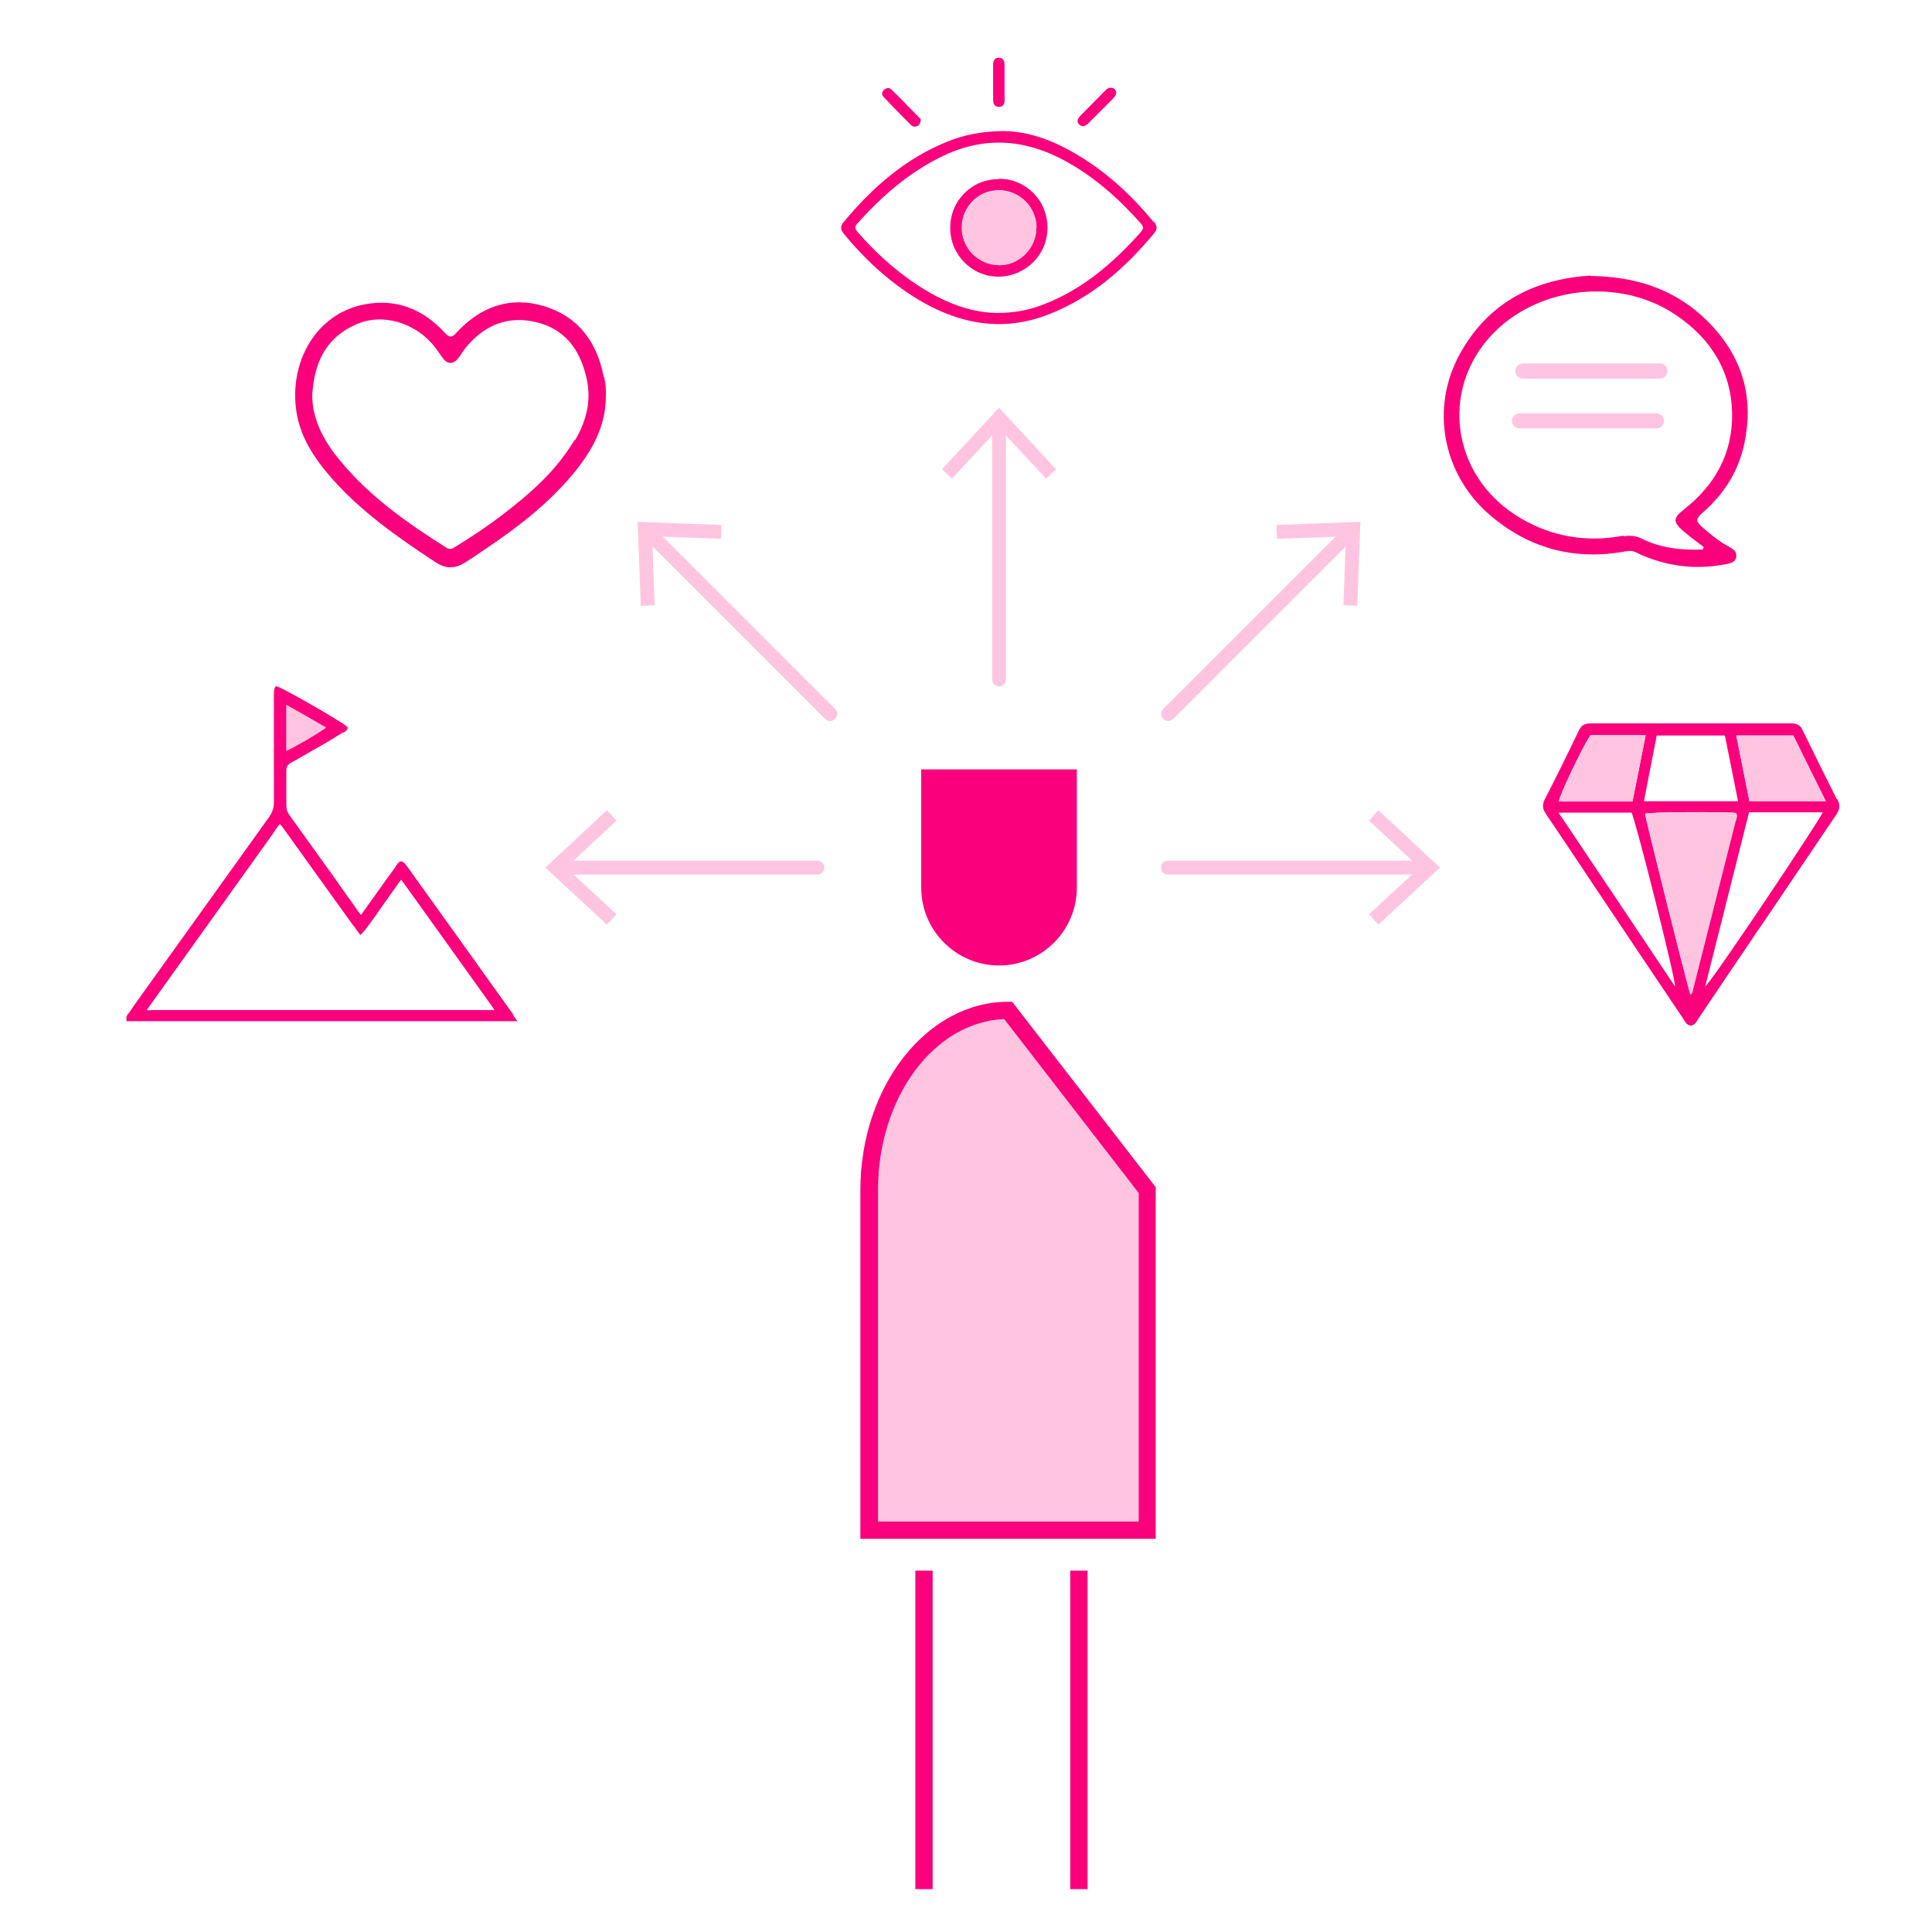 <?xml version="1.0" encoding="UTF-8"?><svg id="Layer_1" xmlns="http://www.w3.org/2000/svg" viewBox="0 0 55.87 55.87"><defs><style>.cls-1{fill:#fb007c;}.cls-2{fill:#ffc5e0;}</style></defs><g><g><path class="cls-2" d="M33.18,34.41v9.83h-8.05v-9.83c0-2.87,1.8-5.2,4.02-5.2l4.02,5.2Z"/><path class="cls-1" d="M33.43,44.5h-8.55v-10.08c0-3,1.92-5.45,4.27-5.45h.12l4.15,5.36v10.17Zm-8.05-.5h7.55v-9.5l-3.89-5.03c-2.03,.08-3.65,2.27-3.65,4.94v9.58Z"/></g><rect class="cls-1" x="26.47" y="45.42" width=".5" height="9.21"/><rect class="cls-1" x="30.95" y="45.42" width=".5" height="9.21"/><path class="cls-1" d="M26.64,22.25h4.5v3.42c0,1.24-1.01,2.25-2.25,2.25h0c-1.24,0-2.25-1.01-2.25-2.25v-3.42h0Z"/></g><g><path class="cls-1" d="M14.84,29.36l.12,.17H3.66v-.04c-.02-.09,.02-.14,.05-.18,0,0,.01-.01,.02-.02l.15-.22c1.3-1.81,2.6-3.63,3.9-5.44,.09-.13,.14-.26,.14-.42,0-.89,0-1.79,0-2.66v-.41s0-.03,0-.05c0-.06,0-.14,.03-.21l.02-.03h.04c.18,.05,1.86,1.01,2.02,1.16l.02,.02v.03c-.02,.07-.07,.1-.11,.12h-.02s-.39,.24-.39,.24c-.37,.21-.74,.43-1.12,.64-.1,.06-.13,.12-.13,.23,0,.35,0,.68,0,.99,0,.12,.03,.22,.11,.32,.42,.58,.83,1.16,1.25,1.74l.43,.61c.1,.13,.19,.27,.29,.41,.03,.04,.07,.09,.08,.1,0,0,.04-.06,.07-.1,.11-.15,.22-.31,.33-.46,.18-.26,.37-.52,.56-.78,.02-.03,.04-.05,.05-.08,.06-.08,.09-.13,.15-.13,.07,0,.11,.06,.22,.21,.63,.88,1.26,1.76,1.9,2.65l1.03,1.44s.07,.09,.1,.15Zm-.55-.16s-.01-.03-.02-.04l-1.46-2.04c-.38-.53-.76-1.06-1.14-1.59-.02-.02-.06-.08-.07-.09,0,0-.05,.07-.07,.09-.1,.15-.21,.29-.31,.44-.14,.19-.27,.39-.41,.58l-.08,.11c-.08,.11-.16,.23-.27,.34l-.04,.04-.11-.15c-.04-.06-.08-.11-.12-.16l-.59-.82c-.47-.65-.93-1.3-1.4-1.95-.04-.06-.09-.12-.11-.13-.01,0-.05,.07-.09,.12l-.13,.19c-1.18,1.65-2.37,3.31-3.55,4.96,0,.01-.02,.03-.03,.04-.02,.03-.04,.05-.04,.07,.04,.01,.09,.01,.13,0,.02,0,.04,0,.06,0H14.14s.06,0,.09,0c.01,0,.02,0,.03,0,.02,0,.03,0,.04,0Zm-4.87-8.16c-.15-.08-.29-.16-.43-.25-.23-.13-.46-.27-.71-.4v1.32c.28-.13,.93-.51,1.14-.67Z"/><path class="cls-2" d="M9,20.79c.14,.08,.29,.17,.43,.25-.21,.16-.86,.54-1.14,.67v-1.32c.24,.13,.48,.27,.71,.4Z"/></g><g><path class="cls-1" d="M53.13,23.11c.09,.17,.08,.29-.03,.45-1.04,1.54-2.08,3.08-3.12,4.61-.29,.44-.59,.87-.88,1.31-.05,.08-.1,.17-.21,.18-.12-.02-.16-.12-.22-.21-.89-1.32-1.78-2.65-2.67-3.98-.43-.65-.86-1.29-1.3-1.94-.09-.14-.11-.25-.03-.41,.34-.66,.67-1.33,.99-2,.07-.14,.16-.2,.32-.2,1.94,0,3.89,0,5.83,0,.16,0,.25,.05,.32,.2,.32,.66,.65,1.32,.98,1.98Zm-2.54,.06h2.21c-.33-.66-.64-1.28-.94-1.9h-1.65c.13,.64,.25,1.27,.38,1.9Zm2.12,.32c-.71,0-1.41,0-2.13,0-.43,1.7-.85,3.37-1.27,5.04,.29-.28,3.35-4.87,3.4-5.04Zm-5.17-.32h2.72c-.13-.65-.25-1.27-.38-1.9h-1.97c-.12,.64-.25,1.26-.37,1.9Zm2.66,.55c.02-.07,.05-.14,0-.21-.27-.04-2.49-.03-2.63,.02,.02,.18,1.21,4.92,1.31,5.23,.07-.04,.06-.11,.08-.18,.41-1.62,.82-3.24,1.23-4.86Zm-1.76,4.81c.02-.21-1.16-4.89-1.26-5.03h-2.11c1.14,1.7,2.25,3.35,3.37,5.03Zm-.84-7.27h-1.61c-.23,.35-.9,1.75-.91,1.91h2.13c.13-.63,.25-1.26,.38-1.91Z"/><path class="cls-2" d="M52.8,23.17h-2.21c-.13-.63-.25-1.26-.38-1.9h1.65c.31,.62,.61,1.24,.94,1.9Z"/><path class="cls-2" d="M50.2,23.51c.05,.07,.02,.14,0,.21-.41,1.62-.82,3.24-1.23,4.86-.02,.06-.01,.14-.08,.18-.11-.31-1.29-5.05-1.31-5.23,.14-.05,2.36-.06,2.63-.02Z"/><path class="cls-2" d="M45.98,21.27h1.61c-.13,.65-.26,1.28-.38,1.91h-2.13c0-.15,.67-1.56,.91-1.91Z"/></g><g><path class="cls-1" d="M33.37,6.41c.09,.11,.11,.21,.01,.33-.83,1-1.78,1.84-3,2.33-1.26,.51-2.47,.35-3.64-.3-.91-.51-1.67-1.2-2.33-2-.09-.11-.13-.21-.02-.34,.83-1,1.79-1.85,3.02-2.34,.47-.19,.97-.29,1.59-.3,.75,0,1.52,.29,2.24,.74,.82,.5,1.51,1.15,2.12,1.89Zm-.36,.27c.09-.1,.03-.16-.03-.23-.56-.63-1.17-1.19-1.89-1.63-1.21-.75-2.47-.95-3.8-.32-.99,.47-1.79,1.17-2.51,1.98-.08,.09-.04,.16,.02,.23,.5,.57,1.05,1.08,1.68,1.5,.73,.49,1.52,.83,2.35,.84,.47,0,.86-.07,1.25-.21,1.19-.43,2.11-1.23,2.94-2.16Z"/><path class="cls-1" d="M32.19,2.55c.06,.02,.08,.08,.09,.12,0,.08-.05,.13-.09,.18-.23,.23-.47,.47-.7,.7-.08,.08-.18,.15-.28,.05s-.03-.19,.05-.27c.24-.24,.48-.49,.72-.73,.06-.06,.13-.08,.21-.05Z"/><path class="cls-1" d="M28.89,5.17c.78,0,1.41,.63,1.4,1.43,0,.77-.64,1.4-1.42,1.4-.77,0-1.4-.64-1.39-1.42,0-.78,.62-1.4,1.4-1.4Zm0,2.5c.59,0,1.08-.49,1.08-1.09,0-.6-.49-1.08-1.09-1.08s-1.07,.49-1.07,1.09c0,.59,.49,1.07,1.07,1.07Z"/><path class="cls-2" d="M29.97,6.58c0,.6-.49,1.09-1.08,1.09-.59,0-1.07-.49-1.07-1.07,0-.6,.47-1.09,1.07-1.09s1.08,.48,1.09,1.08Z"/><path class="cls-1" d="M29.05,2.39c0,.17,0,.33,0,.5,0,.11-.03,.2-.16,.2-.14,0-.17-.09-.17-.21V1.87c0-.11,.04-.2,.16-.2,.13,0,.17,.09,.17,.21,0,.17,0,.35,0,.52Z"/><path class="cls-1" d="M26.62,3.48c0,.08-.03,.12-.08,.16-.06,.03-.14,.03-.18-.01-.27-.27-.55-.55-.81-.83-.06-.06-.05-.15,.02-.21,.06-.05,.14-.06,.2-.01,.29,.28,.56,.57,.84,.85,.02,.02,.02,.05,.02,.06Z"/></g><path class="cls-1" d="M17.47,10.9c.04,.18,.06,.37,.05,.56,0,.89-.42,1.61-.96,2.26-.86,1.03-1.94,1.78-3.05,2.51-.35,.23-.61,.24-.96,0-1.06-.7-2.1-1.43-2.95-2.39-.5-.57-.92-1.19-1.03-1.95-.21-1.4,.55-2.82,1.98-3.09,.91-.17,1.68,.14,2.3,.81,.15,.16,.21,.17,.36,0,.69-.74,1.53-1.05,2.51-.76,1,.3,1.55,1.04,1.74,2.06Zm-.84,1.83c.33-.56,.48-1.15,.33-1.8-.18-.81-.62-1.41-1.44-1.61-.84-.21-1.54,.09-2.08,.77-.07,.09-.12,.19-.19,.27-.14,.18-.31,.18-.44,0-.08-.1-.15-.22-.24-.33-.55-.7-1.51-.99-2.27-.65-.89,.39-1.22,1.13-1.27,2.05,0,.13,.01,.25,.03,.38,.11,.57,.39,1.05,.75,1.48,.86,1.06,1.96,1.83,3.1,2.55,.11,.07,.18,.02,.26-.03,.49-.3,.97-.62,1.42-.97,.78-.6,1.51-1.25,2.02-2.11Z"/><g><path class="cls-1" d="M45.99,7.98c1.29,.02,2.33,.36,3.2,1.13,1.11,1,1.57,2.24,1.25,3.73-.17,.81-.61,1.48-1.23,2.01-.18,.16-.16,.24,0,.38,.24,.21,.49,.42,.77,.57,.12,.07,.25,.13,.23,.3-.03,.18-.19,.19-.33,.22-.89,.17-1.74,.05-2.56-.34-.09-.05-.18-.06-.29-.04-1.48,.28-2.81-.07-3.95-1.05-1.36-1.17-1.73-3.09-.86-4.66,.84-1.53,2.23-2.17,3.78-2.26Zm.96,7.53c.18-.03,.34-.02,.51,.06,.56,.28,1.17,.35,1.78,.32l.03-.07c-.2-.15-.4-.3-.59-.46-.31-.27-.3-.38,.02-.63,.89-.7,1.4-1.6,1.39-2.76-.02-1.23-.61-2.17-1.61-2.85-1.52-1.04-3.72-.89-5.1,.33-1.79,1.59-1.5,4.31,.6,5.54,.92,.54,1.92,.7,2.97,.5Z"/><g><path class="cls-2" d="M48,10.95h-3.96c-.12,0-.22-.1-.22-.22s.1-.22,.22-.22h3.96c.12,0,.22,.1,.22,.22s-.1,.22-.22,.22Z"/><path class="cls-2" d="M47.9,12.39h-3.96c-.12,0-.22-.1-.22-.22s.1-.22,.22-.22h3.96c.12,0,.22,.1,.22,.22s-.1,.22-.22,.22Z"/></g></g><g><path class="cls-2" d="M28.89,19.85c-.11,0-.2-.09-.2-.2v-7.43c0-.11,.09-.2,.2-.2s.2,.09,.2,.2v7.43c0,.11-.09,.2-.2,.2Z"/><polygon class="cls-2" points="30.54 13.57 30.25 13.84 28.89 12.38 27.53 13.84 27.24 13.57 28.89 11.79 30.54 13.57"/></g><g><path class="cls-2" d="M24,20.85c-.05,0-.1-.02-.14-.06l-5.25-5.25c-.08-.08-.08-.21,0-.29,.08-.08,.21-.08,.29,0l5.25,5.25c.08,.08,.08,.21,0,.29-.04,.04-.09,.06-.14,.06Z"/><polygon class="cls-2" points="20.86 15.18 20.85 15.58 18.86 15.51 18.93 17.5 18.53 17.52 18.44 15.09 20.86 15.18"/></g><g><path class="cls-2" d="M33.78,20.85c-.05,0-.1-.02-.14-.06-.08-.08-.08-.21,0-.29l5.25-5.25c.08-.08,.21-.08,.29,0,.08,.08,.08,.21,0,.29l-5.25,5.25s-.09,.06-.14,.06Z"/><polygon class="cls-2" points="39.25 17.52 38.85 17.5 38.92 15.51 36.93 15.58 36.91 15.18 39.34 15.09 39.25 17.52"/></g><g><path class="cls-2" d="M23.64,25.29h-7.43c-.11,0-.2-.09-.2-.2s.09-.2,.2-.2h7.43c.11,0,.2,.09,.2,.2s-.09,.2-.2,.2Z"/><polygon class="cls-2" points="17.55 23.43 17.83 23.73 16.37 25.09 17.83 26.44 17.55 26.74 15.77 25.09 17.55 23.43"/></g><g><path class="cls-2" d="M41.2,25.29h-7.43c-.11,0-.2-.09-.2-.2s.09-.2,.2-.2h7.43c.11,0,.2,.09,.2,.2s-.09,.2-.2,.2Z"/><polygon class="cls-2" points="39.86 26.74 39.59 26.44 41.05 25.09 39.59 23.73 39.86 23.43 41.64 25.09 39.86 26.74"/></g></svg>